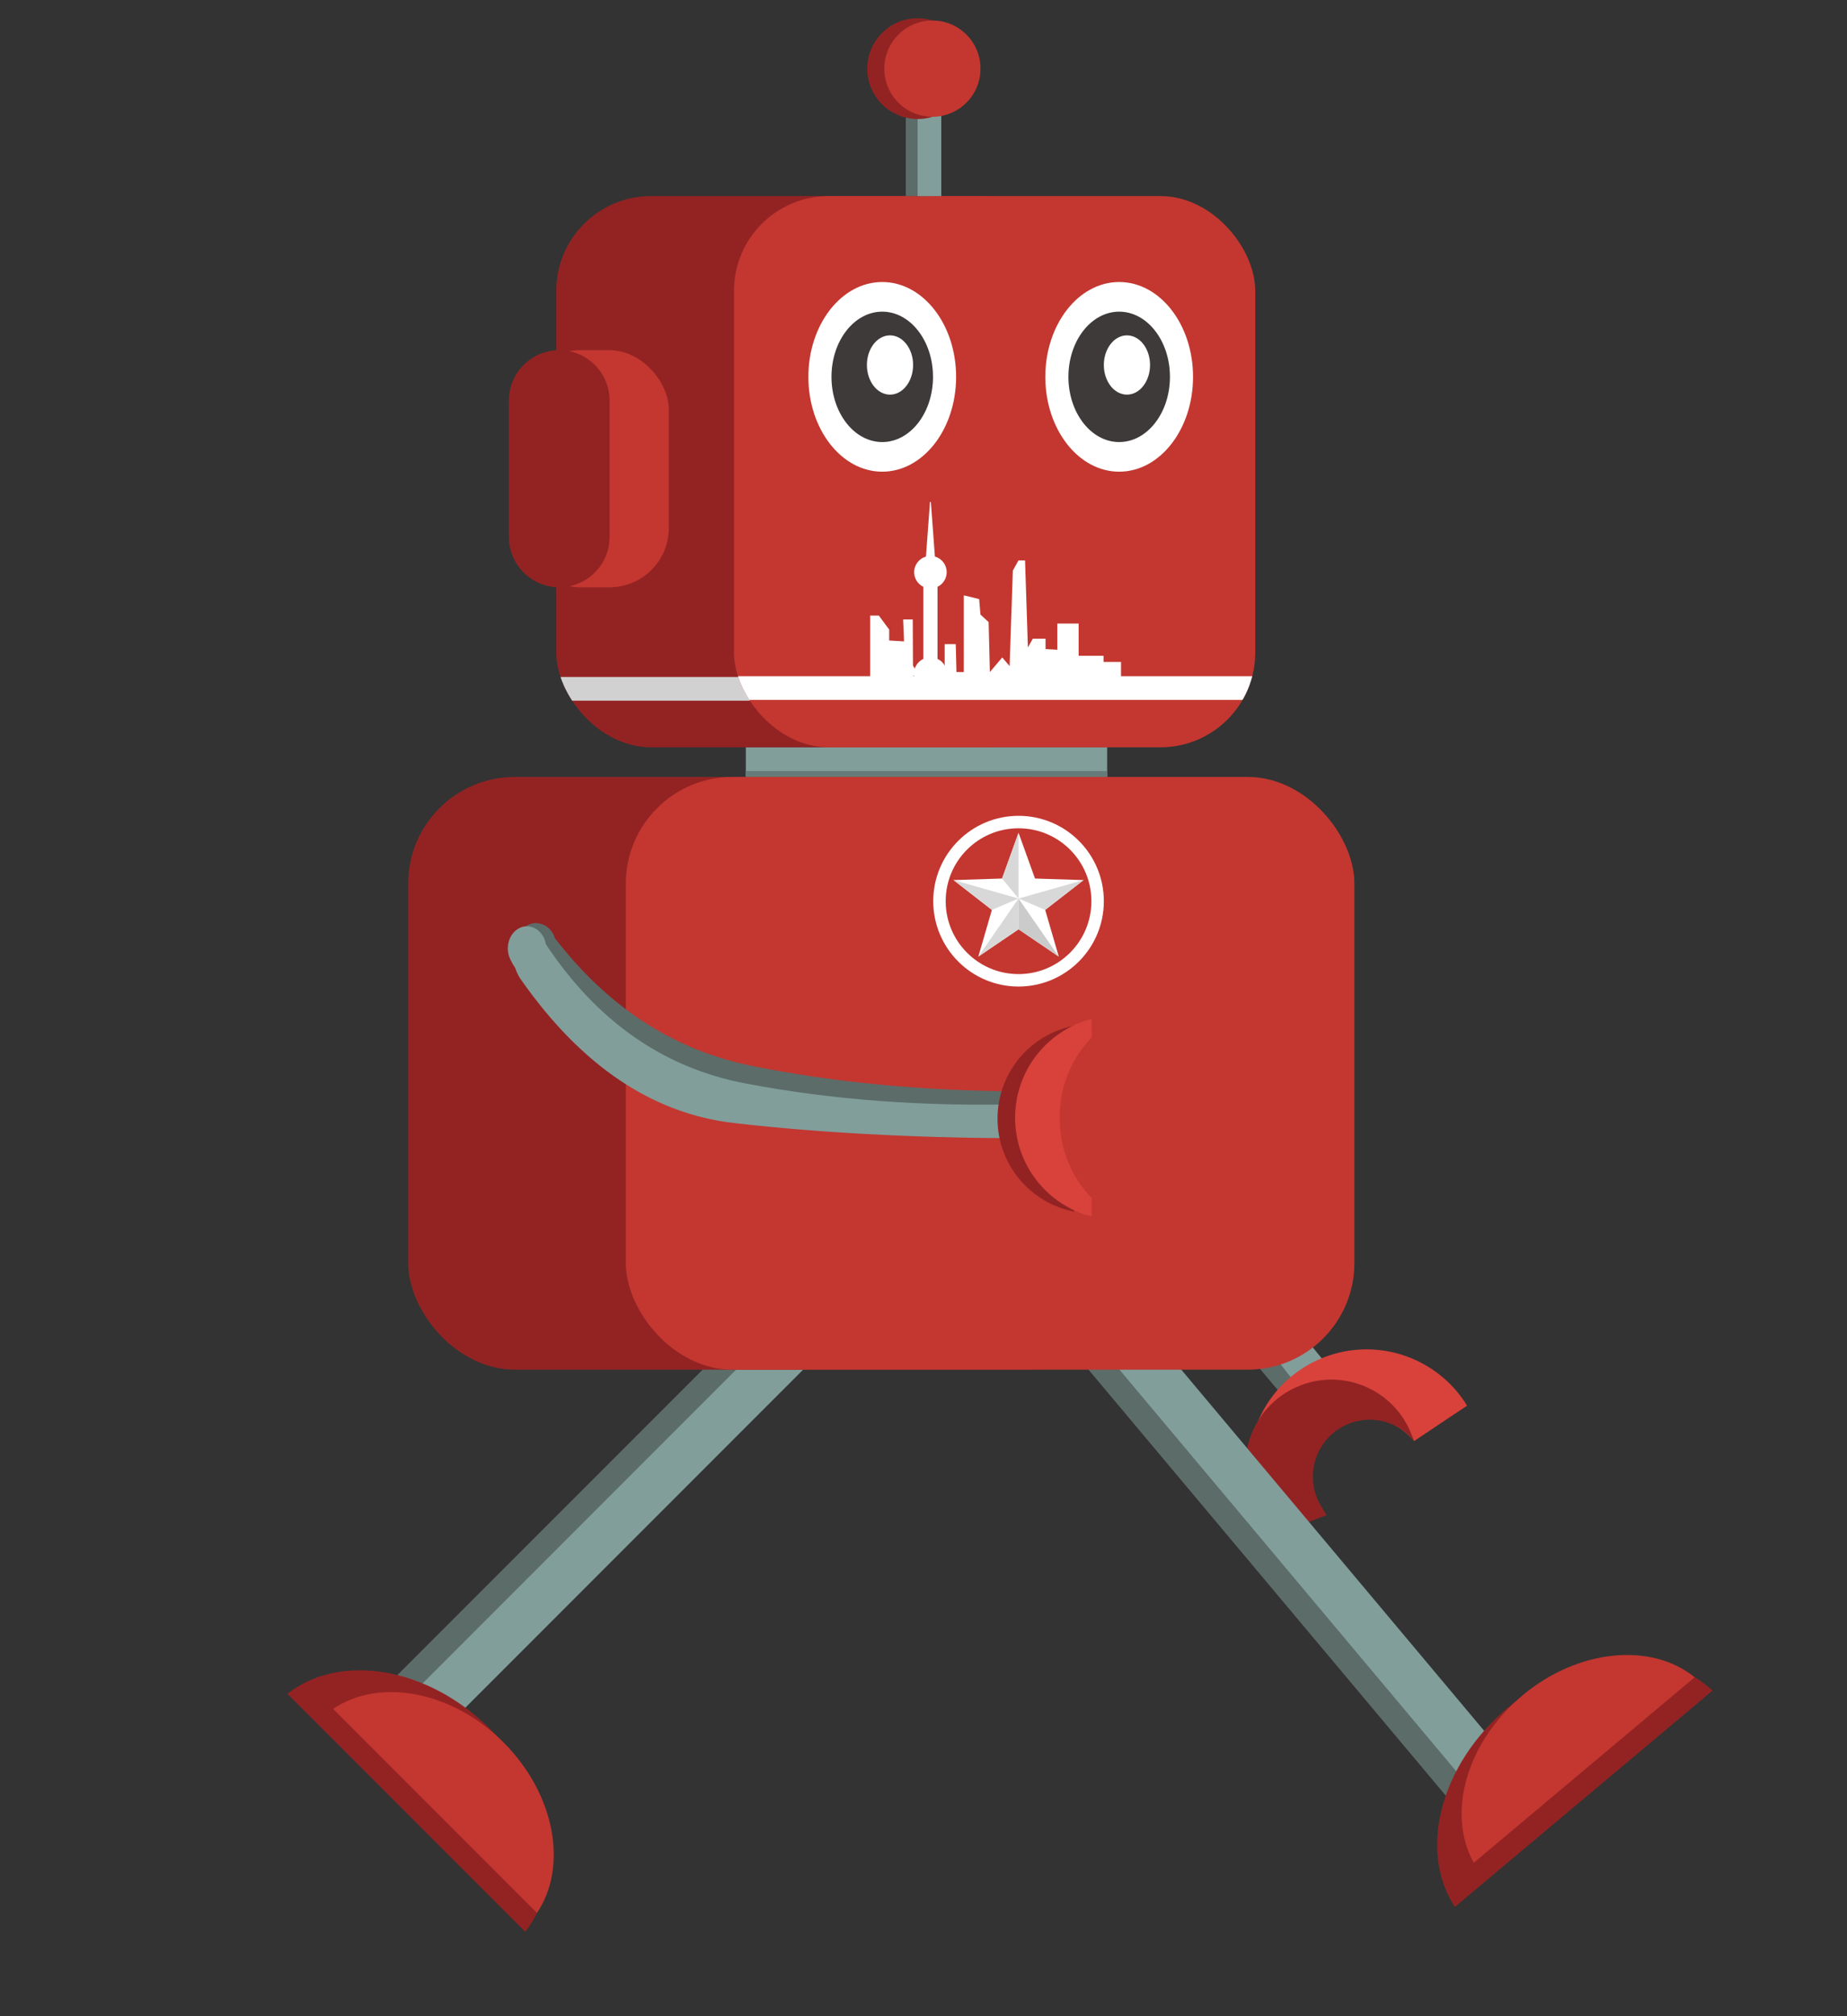 <?xml version="1.0" encoding="UTF-8"?>
<svg id="_图层_1" data-name="图层 1" xmlns="http://www.w3.org/2000/svg" xmlns:xlink="http://www.w3.org/1999/xlink" viewBox="0 0 311.81 340.16">
  <rect x="0" y="0" width="311.81" height="340.16" fill="#333333" stroke="none"/>
  <defs>
    <style>
      .cls-1 {
        fill: none;
      }

      .cls-2 {
        clip-path: url(#clippath);
      }

      .cls-3, .cls-4 {
        fill: #fff;
      }

      .cls-5, .cls-6 {
        fill: #932323;
      }

      .cls-7, .cls-8 {
        fill: #819e9b;
      }

      .cls-9, .cls-10 {
        fill: #c33730;
      }

      .cls-11 {
        fill: #667b79;
      }

      .cls-12 {
        fill: #d1d1d1;
      }

      .cls-13, .cls-14 {
        fill: #5c6c69;
      }

      .cls-15 {
        fill: #3d3a39;
      }

      .cls-16 {
        clip-path: url(#clippath-1);
      }

      .cls-14, .cls-17, .cls-18, .cls-19, .cls-6, .cls-8, .cls-10, .cls-4 {
        fill-rule: evenodd;
      }

      .cls-17 {
        fill: #d8423b;
      }

      .cls-18 {
        fill: #cbcbcb;
      }

      .cls-19 {
        fill: #d8d8d8;
      }
    </style>
    <clipPath id="clippath">
      <rect id="path-1-2" data-name="path-1" class="cls-1" x="93.91" y="33.08" width="88" height="93" rx="16" ry="16"/>
    </clipPath>
    <clipPath id="clippath-1">
      <rect id="path-3-2" data-name="path-3" class="cls-1" x="123.91" y="33.08" width="88" height="93" rx="16" ry="16"/>
    </clipPath>
  </defs>
  <g id="_机器人行走1" data-name="机器人行走1">
    <rect id="_矩形" data-name="矩形" class="cls-7" x="125.91" y="126.08" width="61" height="8"/>
    <rect id="_矩形-2" data-name="矩形" class="cls-11" x="125.91" y="130.08" width="61" height="8"/>
    <g id="_手备份" data-name="手备份">
      <path id="_形状结合备份-2" data-name="形状结合备份-2" class="cls-14" d="M191.82,149.52c.93-1.79,3.09-2.7,4.84-2.05,1.74,.65,2.4,2.63,1.48,4.42-.03,.06-.06,.11-.09,.17l.23-.71c-5.07,15.26-5.09,29.44-.07,42.51,5.07,13.2,13.5,26.17,25.29,38.9,.95,1.03,.89,2.64-.14,3.59-.24,.22-.51,.39-.82,.51l-.97,.37c-1.56,.6-3.33,.16-4.43-1.09-11.96-13.57-20.43-26.84-25.4-39.8s-5.23-27.04-1.2-43.34c.07-.29,.16-.57,.27-.84v-.03c.25-1.07,.68-1.97,1.01-2.6Z"/>
      <path id="_形状结合" data-name="形状结合" class="cls-8" d="M193.98,150.21c.75-1.68,2.61-2.48,4.16-1.79,1.55,.69,2.2,2.61,1.46,4.29-.02,.05-.05,.1-.07,.15-3.68,14.2-3.12,27.56,1.69,40.09,4.97,12.94,12.91,25.77,23.84,38.51,.82,.96,.71,2.4-.25,3.22-.2,.17-.42,.31-.67,.4l-.37,.14c-1.61,.62-3.44,.13-4.53-1.21-10.91-13.39-18.77-26.37-23.59-38.92-4.73-12.33-5.6-26.3-2.61-41.9,.05-.24,.11-.47,.19-.7,.18-.94,.5-1.72,.75-2.28Z"/>
      <path id="_形状结合-2" data-name="形状结合" class="cls-17" d="M223.56,228.98c9.11-3.5,19.2,.14,24.11,8.17l-8.92,5.96c-3.21-3.72-8.53-5.22-13.38-3.35h0l-1.29,.49c-6.19,2.38-9.28,9.32-6.9,15.5h0l.54,1.4-3.7,2.47c-.16-.35-.3-.7-.44-1.05l-1.48-3.85c-3.94-10.27,1.19-21.79,11.46-25.74Z"/>
      <path id="_形状结合-3" data-name="形状结合" class="cls-6" d="M219.58,233.72c7.48-2.87,15.86,.86,18.73,8.34l.39,1.01c-2.97-3.66-8.25-4.67-12.4-2.17-4.55,2.73-6.02,8.63-3.29,13.18h0l.92,1.54-9.35,3.59c-.94-1.16-1.71-2.48-2.28-3.95l-1.08-2.8c-2.87-7.48,.86-15.86,8.34-18.73Z"/>
    </g>
    <g id="_脚" data-name="脚">
      <polygon id="_矩形备份-4" data-name="矩形备份-4" class="cls-14" points="168.66 181.04 174.31 186.69 65.42 295.59 59.76 289.93 168.66 181.04"/>
      <polygon id="_矩形-3" data-name="矩形" class="cls-8" points="171.48 183.87 177.14 189.52 68.25 298.42 62.59 292.76 171.48 183.87"/>
      <path id="_形状结合-4" data-name="形状结合" class="cls-6" d="M82.74,291.7c10.51,10.51,12.93,25.36,5.93,34.21l-40.14-40.14c8.85-7,23.7-4.58,34.21,5.93Z"/>
      <path id="_形状结合备份" data-name="形状结合备份" class="cls-10" d="M85,293.96c8.72,8.72,10.93,20.97,5.65,28.77l-34.42-34.42c7.8-5.28,20.04-3.07,28.77,5.65Z"/>
    </g>
    <g id="_脚备份" data-name="脚备份">
      <polygon id="_矩形备份-4-2" data-name="矩形备份-4" class="cls-14" points="164.6 208.24 170.73 203.1 256.86 305.75 250.74 310.89 164.6 208.24"/>
      <polygon id="_矩形-4" data-name="矩形" class="cls-8" points="167.67 205.67 173.79 200.53 259.93 303.18 253.8 308.32 167.67 205.67"/>
      <path id="_形状结合-5" data-name="形状结合" class="cls-6" d="M254.5,288.15c11.39-9.56,26.39-10.67,34.6-2.92l-43.49,36.49c-6.21-9.43-2.5-24.01,8.89-33.57Z"/>
      <path id="_形状结合备份-2" data-name="形状结合备份" class="cls-10" d="M256.94,286.1c9.45-7.93,21.84-9.07,29.15-3.12l-37.29,31.29c-4.58-8.23-1.31-20.23,8.14-28.16Z"/>
    </g>
    <rect id="_矩形备份-2" data-name="矩形备份-2" class="cls-5" x="68.91" y="131.08" width="123" height="100" rx="18" ry="18"/>
    <rect id="_矩形-5" data-name="矩形" class="cls-9" x="105.65" y="131.08" width="123" height="100" rx="18" ry="18"/>
    <path id="_形状结合-6" data-name="形状结合" class="cls-4" d="M171.95,137.64c7.96,0,14.4,6.45,14.4,14.4s-6.45,14.4-14.4,14.4-14.4-6.45-14.4-14.4,6.45-14.4,14.4-14.4Zm0,2.1c-6.8,0-12.3,5.51-12.3,12.3s5.51,12.3,12.3,12.3,12.3-5.51,12.3-12.3-5.51-12.3-12.3-12.3Z"/>
    <polygon id="_星形" data-name="星形" class="cls-4" points="171.95 156.78 165.16 161.39 167.45 153.51 160.97 148.48 169.17 148.22 171.95 140.5 174.73 148.22 182.93 148.48 176.45 153.51 178.74 161.39 171.95 156.78"/>
    <polygon id="_三角形" data-name="三角形" class="cls-19" points="171.95 140.5 171.95 151.59 169.17 148.22 171.95 140.5"/>
    <polygon id="_三角形备份" data-name="三角形备份" class="cls-19" points="160.97 148.48 171.95 151.59 167.45 153.51 160.97 148.48"/>
    <polygon id="_三角形备份-2" data-name="三角形备份-2" class="cls-19" points="182.93 148.48 176.45 153.51 171.95 151.59 182.93 148.48"/>
    <polygon id="_三角形备份-3" data-name="三角形备份-3" class="cls-19" points="165.16 161.39 171.95 151.59 171.95 156.78 165.16 161.39"/>
    <polygon id="_三角形备份-4" data-name="三角形备份-4" class="cls-18" points="178.74 161.39 171.95 151.59 171.95 156.78 178.74 161.39"/>
    <g id="_矩形-6" data-name="矩形">
      <g id="_蒙版" data-name="蒙版">
        <rect id="path-1" class="cls-5" x="93.91" y="33.08" width="88" height="93" rx="16" ry="16"/>
      </g>
      <g class="cls-2">
        <rect class="cls-12" x="91.34" y="114.21" width="39.04" height="4"/>
      </g>
    </g>
    <g id="_矩形-7" data-name="矩形">
      <g id="_蒙版-2" data-name="蒙版">
        <rect id="path-3" class="cls-9" x="123.91" y="33.08" width="88" height="93" rx="16" ry="16"/>
      </g>
      <g class="cls-16">
        <rect class="cls-3" x="121.19" y="114.08" width="91.92" height="4"/>
      </g>
    </g>
    <rect id="_矩形备份" data-name="矩形备份" class="cls-13" x="152.91" y="19.08" width="4" height="14"/>
    <rect id="_矩形备份-3" data-name="矩形备份-3" class="cls-9" x="87.91" y="59.08" width="25" height="40" rx="10" ry="10"/>
    <path id="_矩形-8" data-name="矩形" class="cls-6" d="M94.41,59.08h0c4.69,0,8.5,3.81,8.5,8.5v23c0,4.69-3.81,8.5-8.5,8.5h0c-4.69,0-8.5-3.81-8.5-8.5v-23c0-4.69,3.81-8.5,8.5-8.5Z"/>
    <rect id="_矩形-9" data-name="矩形" class="cls-7" x="154.91" y="19.08" width="4" height="14"/>
    <circle id="_椭圆形备份" data-name="椭圆形备份" class="cls-5" cx="154.91" cy="11.58" r="8.5"/>
    <circle id="_椭圆形" data-name="椭圆形" class="cls-9" cx="157.41" cy="11.58" r="8.12"/>
    <g id="_手" data-name="手">
      <path id="_形状结合-7" data-name="形状结合" class="cls-14" d="M88,160.55c-.92-1.59-.47-3.57,1-4.42s3.41-.25,4.33,1.34c.15,.26,.26,.53,.34,.8,9.02,11.7,20.08,18.88,33.17,21.54,13.83,2.81,29.02,4.25,45.55,4.32,1.09,0,1.97,.89,1.97,1.99,0,.18-.03,.37-.08,.54-.44,1.53-1.8,2.61-3.39,2.69-17.35,.98-32.55-.28-45.6-3.78-12.76-3.42-24.57-10.93-35.43-22.52-.17-.18-.32-.37-.46-.56-.65-.7-1.09-1.41-1.4-1.95Z"/>
      <path id="_形状结合备份-2-2" data-name="形状结合备份-2" class="cls-8" d="M86.17,161.89c-.9-1.8-.37-4.09,1.18-5.12,1.55-1.03,3.54-.4,4.44,1.4,.18,.37,.31,.76,.38,1.16,8.64,13,19.84,20.82,33.62,23.45,14.54,2.78,30.22,3.95,47.04,3.5,1.18-.03,2.16,.9,2.19,2.08,0,.26-.03,.51-.12,.75l-.08,.22c-.56,1.62-2.09,2.71-3.8,2.7-17.23-.08-32.91-.94-47.03-2.55-13.83-1.58-25.85-9.66-36.06-24.24-.41-.59-.73-1.23-.94-1.9-.35-.53-.62-1.04-.82-1.45Z"/>
      <path id="_形状结合-8" data-name="形状结合" class="cls-6" d="M181.33,173.05v2.24c-3.24,3.33-5.27,7.85-5.38,12.84v.41s0,.6,0,.6c0,5.15,2.05,9.83,5.38,13.25v2.02c-7.36-1.42-12.93-7.9-12.93-15.68,0-7.78,5.56-14.26,12.93-15.68Z"/>
      <path id="_形状结合-9" data-name="形状结合" class="cls-17" d="M184.3,171.9v3.13c-3.24,3.34-5.27,7.86-5.38,12.85v.39s0,.6,0,.6c0,5.15,2.05,9.82,5.38,13.25v3.13c-7.43-1.9-12.93-8.65-12.93-16.67,0-8.03,5.49-14.77,12.93-16.67Z"/>
    </g>
    <g id="_眼睛" data-name="眼睛">
      <ellipse id="_椭圆形-2" data-name="椭圆形" class="cls-3" cx="188.94" cy="63.58" rx="12.47" ry="16"/>
      <ellipse id="_椭圆形-3" data-name="椭圆形" class="cls-15" cx="188.94" cy="63.58" rx="8.57" ry="11"/>
      <ellipse id="_椭圆形-4" data-name="椭圆形" class="cls-3" cx="190.25" cy="61.58" rx="3.9" ry="5"/>
    </g>
    <g id="_眼睛-2" data-name="眼睛">
      <ellipse id="_椭圆形-5" data-name="椭圆形" class="cls-3" cx="148.94" cy="63.58" rx="12.47" ry="16"/>
      <ellipse id="_椭圆形-6" data-name="椭圆形" class="cls-15" cx="148.94" cy="63.58" rx="8.57" ry="11"/>
      <ellipse id="_椭圆形-7" data-name="椭圆形" class="cls-3" cx="150.25" cy="61.58" rx="3.9" ry="5"/>
    </g>
    <g id="_上海建筑" data-name="上海建筑">
      <path id="_路径" data-name="路径" class="cls-3" d="M159.87,113.68c0-1.11-.65-2.07-1.6-2.52v-12.16h0c.92-.44,1.55-1.38,1.55-2.47,0-1.25-.84-2.31-1.99-2.63l-.68-9.21h-.15l-.68,9.21c-1.14,.33-1.99,1.38-1.99,2.63,0,1.09,.63,2.03,1.55,2.47h0v12.16c-.94,.45-1.6,1.41-1.6,2.52,0,.76,.3,1.45,.79,1.95l-1.2,1.97,.13,.08,1.18-1.94c.5,.46,1.16,.74,1.89,.74s1.45-.31,1.96-.8l1.11,1.93,.13-.07-1.14-1.97c.45-.5,.73-1.16,.73-1.88Z"/>
      <path id="_矩形-10" data-name="矩形" class="cls-4" d="M146.91,103.85h1.45l1.75,2.36v1.85l2.51,.15-.15-3.7h1.62l.04,7.81c.51,.56,.46,1.42-.1,1.93-.24,.22-.56,.35-.89,.35l-6.24,.12h0v-10.87Z"/>
      <polygon id="_矩形-11" data-name="矩形" class="cls-4" points="159.48 108.68 161.35 108.68 161.47 113.38 162.71 113.38 162.71 100.44 165.3 101.07 165.52 103.68 166.9 104.96 167.11 113.38 169.2 110.92 170.44 112.38 170.99 96.26 171.94 94.55 173.05 94.55 173.53 109.24 174.36 107.75 176.51 107.75 176.51 109.51 179.09 109.66 179.92 114.73 159.48 114.73 159.48 108.68"/>
      <rect id="_矩形-12" data-name="矩形" class="cls-3" x="178.5" y="105.2" width="3.6" height="10.87"/>
      <rect id="_矩形备份-5" data-name="矩形备份-5" class="cls-3" x="181.3" y="110.64" width="5" height="4.4"/>
      <rect id="_矩形备份-6" data-name="矩形备份-6" class="cls-3" x="184.25" y="111.68" width="5" height="4.4"/>
    </g>
  </g>
</svg>